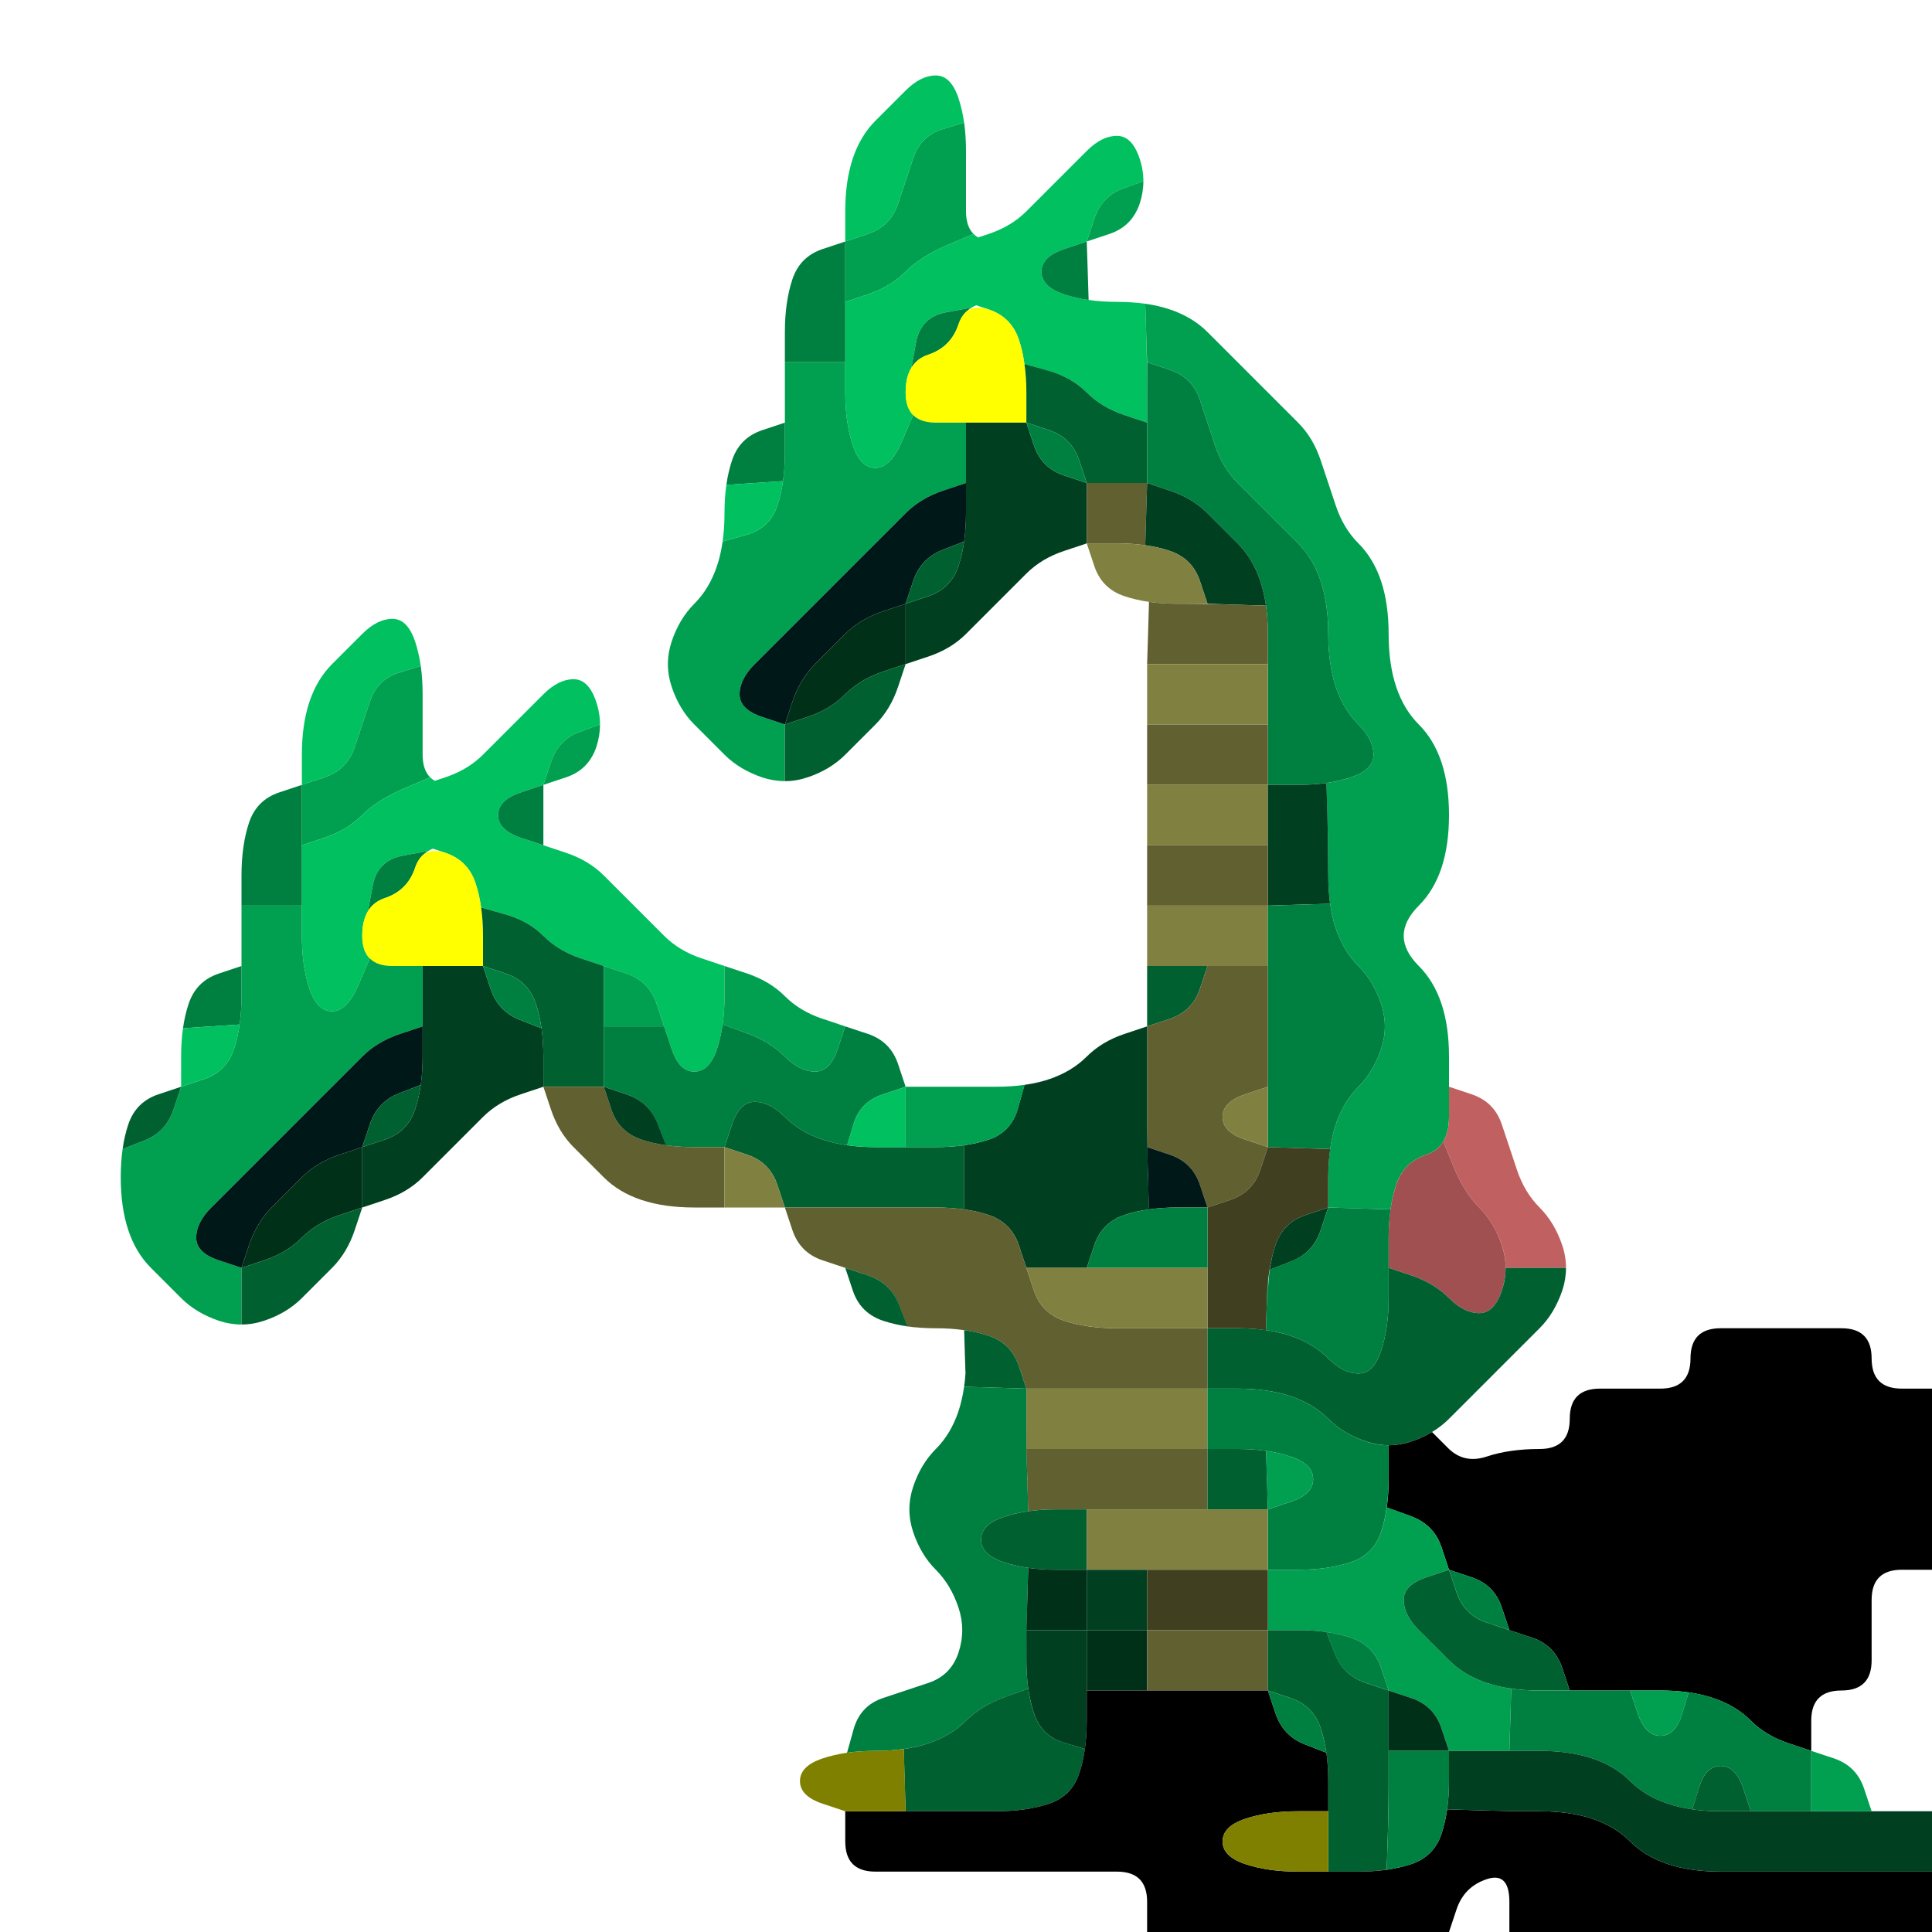 <?xml version="1.0" encoding="UTF-8" standalone="no"?>
<!-- Created with Inkscape (http://www.inkscape.org/) -->

<svg
   xmlns:dc="http://purl.org/dc/elements/1.1/"
   xmlns:cc="http://creativecommons.org/ns#"
   xmlns:rdf="http://www.w3.org/1999/02/22-rdf-syntax-ns#"
   xmlns:svg="http://www.w3.org/2000/svg"
   xmlns="http://www.w3.org/2000/svg"
   xmlns:sodipodi="http://sodipodi.sourceforge.net/DTD/sodipodi-0.dtd"
   xmlns:inkscape="http://www.inkscape.org/namespaces/inkscape"
   version="1.1"
   id="svg566"
   width="32"
   height="32"
   viewBox="0 0 32 32"
   sodipodi:docname="dagahra.svg"
   inkscape:version="0.92.5 (2060ec1f9f, 2020-04-08)">
  <defs
     id="defs570" />
  <sodipodi:namedview
     pagecolor="#ffffff"
     bordercolor="#666666"
     borderopacity="1"
     objecttolerance="10"
     gridtolerance="10"
     guidetolerance="10"
     inkscape:pageopacity="0"
     inkscape:pageshadow="2"
     inkscape:window-width="1920"
     inkscape:window-height="1118"
     id="namedview568"
     showgrid="false"
     inkscape:zoom="7.375"
     inkscape:cx="16"
     inkscape:cy="16"
     inkscape:window-x="0"
     inkscape:window-y="24"
     inkscape:window-maximized="1"
     inkscape:current-layer="svg566" />
  <g
     transform="translate(0 0)"
     id="g796">
    <path
       style="fill:#000000;fill-opacity:0"
       d="M 0,0.5 V 0 H 0.5 1 1.5 2 2.5 3 3.5 4 4.5 5 5.5 6 6.5 7 7.5 8 8.5 9 9.5 10 10.5 11 11.5 12 12.5 13 13.5 14 14.5 15 15.5 16 16.5 17 17.5 18 18.5 19 19.5 20 20.5 21 21.5 22 22.5 23 23.5 24 24.5 25 25.5 26 26.5 27 27.5 28 28.5 29 29.5 30 30.5 31 31.5 32 V 0.5 1 1.5 2 2.5 3 3.5 4 4.5 5 5.5 6 6.5 7 7.5 8 8.5 9 9.5 10 10.5 11 11.5 12 12.5 13 13.5 14 14.5 15 15.5 16 16.5 17 17.5 18 18.5 19 19.5 20 20.5 21 21.5 22 22.5 23 H 31.5 Q 31,23 31,22.5 31,22 30.5,22 30,22 29.5,22 29,22 28.5,22 28,22 28,22.5 28,23 27.5,23 27,23 26.5,23 26,23 26,23.5 26,24 25.5,24 25,24 24.625,24.125 24.25,24.25 23.984,23.984 l -0.266,-0.266 -0.078,0.047 -0.078,0.047 0.156,-0.094 Q 23.875,23.625 24,23.5 L 24.125,23.375 23.938,23.562 23.75,23.75 24,23.5 Q 24.25,23.25 24.5,23 24.75,22.75 25,22.5 25.25,22.25 25.5,22 25.75,21.75 25.875,21.375 26,21 25.875,20.625 25.75,20.25 25.5,20 25.25,19.75 25.125,19.375 25,19 24.875,18.625 24.75,18.25 24.375,18.125 L 24,18 V 17.5 Q 24,17 23.875,16.625 23.75,16.25 23.5,16 23.25,15.75 23.25,15.5 23.25,15.25 23.5,15 23.75,14.75 23.875,14.375 24,14 24,13.5 24,13 23.875,12.625 23.75,12.25 23.5,12 23.25,11.75 23.125,11.375 23,11 23,10.5 23,10 22.875,9.625 22.75,9.25 22.5,9 22.25,8.75 22.125,8.375 22,8 21.875,7.625 21.75,7.25 21.5,7 21.25,6.75 21,6.5 20.75,6.25 20.5,6 20.25,5.75 20,5.5 19.75,5.25 19.375,5.125 19,5 18.5,5 H 18 18.375 18.75 18.5 Q 18.25,5 18.031,4.969 L 17.812,4.938 17.922,4.953 18.031,4.969 18.016,4.484 18,4 18.375,3.875 Q 18.75,3.75 18.875,3.375 19,3 18.875,2.625 18.75,2.25 18.5,2.25 18.25,2.25 18,2.5 17.75,2.75 17.5,3 17.25,3.25 17,3.5 16.75,3.75 16.375,3.875 16,4 16,3.5 16,3 16,2.5 16,2 15.875,1.625 15.75,1.25 15.5,1.25 15.25,1.25 15,1.5 14.75,1.75 14.5,2 14.25,2.25 14.125,2.625 14,3 14,3.5 V 4 L 13.625,4.125 Q 13.25,4.25 13.125,4.625 13,5 13,5.5 13,6 13,6.5 V 7 L 12.625,7.125 Q 12.25,7.25 12.125,7.625 12,8 12,8.5 12,9 11.875,9.375 11.75,9.75 11.5,10 11.25,10.25 11.125,10.625 11,11 11.125,11.375 11.25,11.75 11.5,12 q 0.25,0.25 0.5,0.5 0.25,0.25 0.625,0.375 0.375,0.125 0.75,0 Q 13.75,12.75 14,12.5 14.25,12.25 14.5,12 14.75,11.75 14.875,11.375 L 15,11 15.375,10.875 Q 15.75,10.75 16,10.5 16.25,10.25 16.5,10 16.75,9.75 17,9.5 17.25,9.25 17.625,9.125 L 18,9 18.125,9.375 q 0.125,0.375 0.5,0.5 L 19,10 18.719,9.906 18.438,9.812 18.625,9.875 q 0.188,0.062 0.406,0.094 L 19.25,10 19.141,9.984 19.031,9.969 19.016,10.484 Q 19,11 19,11.5 q 0,0.5 0,1 0,0.5 0,1 0,0.5 0,1 0,0.5 0,1 0,0.5 0,1 V 17 l -0.375,0.125 Q 18.25,17.25 18,17.5 17.75,17.75 17.375,17.875 17,18 16.5,18 16,18 15.5,18 H 15 L 14.875,17.625 Q 14.75,17.25 14.375,17.125 14,17 13.625,16.875 13.25,16.75 13,16.5 12.75,16.25 12.375,16.125 12,16 11.625,15.875 11.25,15.75 11,15.5 10.75,15.25 10.5,15 10.25,14.75 10,14.5 9.75,14.25 9.375,14.125 L 9,14 V 13.5 13 L 9.375,12.875 Q 9.75,12.75 9.875,12.375 10,12 9.875,11.625 9.75,11.25 9.5,11.25 9.25,11.25 9,11.5 8.75,11.75 8.5,12 8.25,12.25 8,12.5 7.75,12.75 7.375,12.875 7,13 7,12.5 7,12 7,11.5 7,11 6.875,10.625 6.75,10.25 6.5,10.25 6.25,10.25 6,10.5 5.75,10.75 5.5,11 5.25,11.25 5.125,11.625 5,12 5,12.5 V 13 L 4.625,13.125 Q 4.25,13.25 4.125,13.625 4,14 4,14.5 4,15 4,15.5 V 16 L 3.625,16.125 Q 3.25,16.25 3.125,16.625 3,17 3,17.5 V 18 L 2.625,18.125 Q 2.25,18.25 2.125,18.625 2,19 2,19.5 2,20 2.125,20.375 2.25,20.75 2.5,21 2.75,21.25 3,21.5 3.25,21.75 3.625,21.875 4,22 4.375,21.875 4.75,21.75 5,21.5 5.25,21.25 5.5,21 5.75,20.75 5.875,20.375 L 6,20 6.375,19.875 Q 6.75,19.75 7,19.5 7.25,19.25 7.5,19 7.75,18.75 8,18.5 8.25,18.25 8.625,18.125 L 9,18 9.125,18.375 Q 9.25,18.75 9.5,19 q 0.25,0.25 0.5,0.5 0.25,0.25 0.625,0.375 Q 11,20 11.5,20 q 0.5,0 1,0 H 13 l 0.125,0.375 q 0.125,0.375 0.5,0.5 L 14,21 l 0.125,0.375 q 0.125,0.375 0.5,0.5 Q 15,22 15.5,22 H 16 15.625 15.25 15.5 q 0.25,0 0.469,0.031 l 0.219,0.031 -0.109,-0.016 -0.109,-0.016 0.016,0.484 Q 16,23 15.875,23.375 15.75,23.75 15.5,24 15.25,24.25 15.125,24.625 15,25 15.125,25.375 15.25,25.75 15.5,26 q 0.25,0.25 0.375,0.625 0.125,0.375 0,0.75 -0.125,0.375 -0.5,0.5 Q 15,28 14.625,28.125 14.25,28.25 14.141,28.641 L 14.031,29.031 14.141,29.016 14.25,29 14.031,29.031 Q 13.812,29.062 13.625,29.125 L 13.438,29.188 13.719,29.094 14,29 13.625,29.125 Q 13.25,29.25 13.25,29.5 q 0,0.25 0.375,0.375 L 14,30 v 0.5 q 0,0.5 0.5,0.5 0.5,0 1,0 0.5,0 1,0 0.5,0 1,0 0.5,0 1,0 0.5,0 0.5,0.5 V 32 H 18.5 18 17.5 17 16.5 16 15.5 15 14.5 14 13.5 13 12.5 12 11.5 11 10.5 10 9.5 9 8.5 8 7.5 7 6.5 6 5.5 5 4.5 4 3.5 3 2.5 2 1.5 1 0.5 0 V 31.5 31 30.5 30 29.5 29 28.5 28 27.5 27 26.5 26 25.5 25 24.5 24 23.5 23 22.5 22 21.5 21 20.5 20 19.5 19 18.5 18 17.5 17 16.5 16 15.5 15 14.5 14 13.5 13 12.5 12 11.5 11 10.5 10 9.5 9 8.5 8 7.5 7 6.5 6 5.5 5 4.5 4 3.5 3 2.5 2 1.5 1 0.5 M 14.094,21.031 14,21 13.719,20.906 13.438,20.812 13.625,20.875 Q 13.812,20.938 14,21 l 0.188,0.062 -0.094,-0.031 M 4,16.125 V 16 15.625 15.25 15.5 q 0,0.25 0,0.5 v 0.25 -0.125 M 8.906,13.969 9,14 9.281,14.094 9.562,14.188 9.375,14.125 Q 9.188,14.062 9,14 L 8.812,13.938 8.906,13.969 M 13,7.125 V 7 6.625 6.25 6.5 Q 13,6.75 13,7 V 7.25 7.125 m 11,10.5 V 18 18.125 18.25 18 q 0,-0.25 0,-0.5 v -0.25 0.375"
       id="path576" />
    <path
       style="fill:#00c060;fill-opacity:1"
       d="m 15,1.5 q 0.25,-0.25 0.5,-0.25 0.25,0 0.375,0.375 L 16,2 15.906,1.719 15.812,1.438 15.875,1.625 q 0.062,0.188 0.094,0.406 L 16,2.25 15.984,2.141 15.969,2.031 15.609,2.141 Q 15.25,2.25 15.125,2.625 15,3 14.875,3.375 14.75,3.75 14.375,3.875 L 14,4 V 3.5 Q 14,3 14.125,2.625 14.25,2.25 14.5,2 14.75,1.75 15,1.5"
       id="path578" />
    <path
       style="fill:#00a050;fill-opacity:1"
       d="M 15.125,2.625 Q 15.25,2.25 15.609,2.141 L 15.969,2.031 15.953,1.922 15.938,1.812 15.969,2.031 Q 16,2.25 16,2.5 V 2.75 2.375 2 2.5 q 0,0.5 0,1 V 4 3.625 3.25 3.5 q 0,0.25 0.125,0.375 L 16.25,4 16.188,3.938 16.125,3.875 15.688,4.062 Q 15.25,4.25 15,4.5 14.75,4.75 14.375,4.875 L 14,5 V 4.5 4 L 14.375,3.875 Q 14.75,3.75 14.875,3.375 15,3 15.125,2.625 M 14,4.625 V 5 5.125 5.25 5 Q 14,4.75 14,4.5 V 4.25 4.625"
       id="path580" />
    <path
       style="fill:#00c060;fill-opacity:1"
       d="m 18,2.5 q 0.25,-0.25 0.5,-0.25 0.25,0 0.375,0.375 L 19,3 18.906,2.719 18.812,2.438 18.875,2.625 Q 18.938,2.812 18.938,3 V 3.188 3.094 3 L 18.594,3.125 Q 18.25,3.25 18.125,3.625 L 18,4 17.625,4.125 Q 17.25,4.25 17.25,4.5 q 0,0.25 0.375,0.375 Q 18,5 18.5,5 H 19 18.625 18.25 18.5 q 0.25,0 0.469,0.031 L 19.188,5.062 19.078,5.047 18.969,5.031 18.984,5.516 Q 19,6 19,6.5 V 7 L 18.625,6.875 Q 18.25,6.75 18,6.5 17.75,6.25 17.359,6.141 L 16.969,6.031 16.984,6.141 17,6.25 16.969,6.031 Q 16.938,5.812 16.875,5.625 L 16.812,5.438 16.906,5.719 17,6 16.875,5.625 Q 16.75,5.25 16.375,5.125 L 16,5 H 16.375 16.75 16.5 Q 16.25,5 16.094,5.094 L 15.938,5.188 16.016,5.141 16.094,5.094 15.672,5.172 q -0.422,0.078 -0.5,0.5 L 15.094,6.094 15.141,6.016 15.188,5.938 15.094,6.094 Q 15,6.25 15,6.5 V 6.75 6.375 6 6.5 7 6.625 6.25 6.5 q 0,0.25 0.125,0.375 L 15.25,7 15.188,6.938 15.125,6.875 14.938,7.312 Q 14.75,7.75 14.5,7.75 14.25,7.75 14.125,7.375 14,7 14,6.5 14,6 14,5.5 V 5 L 14.375,4.875 Q 14.75,4.75 15,4.5 15.25,4.25 15.688,4.062 L 16.125,3.875 16.062,3.812 16,3.75 16.125,3.875 Q 16.25,4 16.5,4 H 16.75 16.375 16 L 16.375,3.875 Q 16.75,3.75 17,3.5 17.25,3.25 17.5,3 17.75,2.75 18,2.5 M 14,4.875 V 5 5.375 5.75 5.5 Q 14,5.25 14,5 V 4.75 4.875 m 5,2.25 V 7 6.625 6.25 6.5 Q 19,6.75 19,7 V 7.25 7.125"
       id="path582" />
    <path
       style="fill:#00a050;fill-opacity:1"
       d="M 18.125,3.625 Q 18.25,3.25 18.594,3.125 L 18.938,3 V 2.906 2.812 3 q 0,0.188 -0.062,0.375 L 18.812,3.562 18.906,3.281 19,3 18.875,3.375 q -0.125,0.375 -0.5,0.5 L 18,4 18.125,3.625"
       id="path584" />
    <path
       style="fill:#008040;fill-opacity:1"
       d="m 13.125,4.625 q 0.125,-0.375 0.5,-0.5 L 14,4 v 0.5 q 0,0.5 0,1 V 6 H 13.5 13 V 5.5 Q 13,5 13.125,4.625 M 13,5.625 V 6 6.125 6.25 6 Q 13,5.75 13,5.5 V 5.25 5.625 m 1,0.5 V 6 5.625 5.25 5.5 Q 14,5.75 14,6 V 6.25 6.125"
       id="path586" />
    <path
       style="fill:#008040;fill-opacity:1"
       d="m 17.25,4.5 q 0,-0.25 0.375,-0.375 L 18,4 18.016,4.484 18.031,4.969 18.141,4.984 18.25,5 18.031,4.969 Q 17.812,4.938 17.625,4.875 L 17.438,4.812 17.719,4.906 18,5 17.625,4.875 Q 17.25,4.75 17.25,4.5"
       id="path588" />
    <path
       style="fill:#008040;fill-opacity:1"
       d="m 15.172,5.672 q 0.078,-0.422 0.5,-0.5 L 16.094,5.094 16.172,5.047 16.25,5 16.094,5.094 Q 15.938,5.188 15.875,5.375 L 15.812,5.562 15.906,5.281 16,5 15.875,5.375 q -0.125,0.375 -0.5,0.5 L 15,6 15.281,5.906 15.562,5.812 15.375,5.875 Q 15.188,5.938 15.094,6.094 L 15,6.25 15.047,6.172 15.094,6.094 15.172,5.672"
       id="path590" />
    <path
       style="fill:#ffff00;fill-opacity:1"
       d="M 15.875,5.375 Q 16,5 16.375,5.125 16.75,5.25 16.875,5.625 17,6 17,6.5 V 7 H 16.5 Q 16,7 15.5,7 15,7 15,6.5 15,6 15.375,5.875 q 0.375,-0.125 0.5,-0.5"
       id="path592" />
    <path
       style="fill:#00a050;fill-opacity:1"
       d="M 18.984,5.516 18.969,5.031 18.859,5.016 18.75,5 18.969,5.031 Q 19.188,5.062 19.375,5.125 L 19.562,5.188 19.281,5.094 19,5 19.375,5.125 Q 19.75,5.25 20,5.5 20.25,5.75 20.5,6 20.75,6.25 21,6.5 21.25,6.75 21.5,7 21.75,7.25 21.875,7.625 22,8 22.125,8.375 22.25,8.75 22.5,9 22.75,9.25 22.875,9.625 23,10 23,10.5 23,11 23.125,11.375 23.25,11.75 23.5,12 23.75,12.25 23.875,12.625 24,13 24,13.5 24,14 23.875,14.375 23.75,14.75 23.5,15 q -0.25,0.25 -0.25,0.5 0,0.25 0.25,0.5 0.25,0.25 0.375,0.625 Q 24,17 24,17.5 q 0,0.5 0,1 0,0.5 -0.375,0.625 -0.375,0.125 -0.5,0.5 L 23,20 23.094,19.719 23.188,19.438 23.125,19.625 q -0.062,0.188 -0.094,0.406 L 23,20.25 23.016,20.141 23.031,20.031 22.516,20.016 22,20 V 19.5 Q 22,19 22.125,18.625 22.25,18.25 22.5,18 22.75,17.75 22.875,17.375 23,17 22.875,16.625 22.75,16.25 22.5,16 22.25,15.75 22.125,15.375 22,15 22,14.5 22,14 21.984,13.484 L 21.969,12.969 21.859,12.984 21.75,13 21.969,12.969 Q 22.188,12.938 22.375,12.875 L 22.562,12.812 22.281,12.906 22,13 22.375,12.875 Q 22.75,12.75 22.75,12.5 22.75,12.25 22.5,12 22.25,11.75 22.125,11.375 22,11 22,10.5 22,10 21.875,9.625 21.75,9.25 21.5,9 21.25,8.75 21,8.5 20.75,8.25 20.5,8 20.25,7.75 20.125,7.375 20,7 19.875,6.625 19.75,6.25 19.375,6.125 L 19,6 18.984,5.516 M 19,5.625 V 6 6.125 6.25 6 Q 19,5.75 19,5.5 V 5.25 5.625"
       id="path594" />
    <path
       style="fill:#00a050;fill-opacity:1"
       d="M 13,6.5 V 6 H 13.5 14 V 6.5 Q 14,7 14.125,7.375 14.25,7.75 14.5,7.75 q 0.25,0 0.438,-0.438 L 15.125,6.875 15.062,6.812 15,6.75 15.125,6.875 Q 15.25,7 15.5,7 H 15.75 15.375 15 15.5 16 V 7.5 8 L 15.625,8.125 Q 15.25,8.25 15,8.5 14.75,8.75 14.5,9 14.25,9.25 14,9.5 13.75,9.75 13.5,10 q -0.25,0.25 -0.5,0.5 -0.25,0.25 -0.5,0.5 -0.25,0.25 -0.25,0.5 0,0.25 0.375,0.375 L 13,12 v 0.469 0.469 H 13.094 13.188 13 q -0.188,0 -0.375,-0.062 L 12.438,12.812 12.719,12.906 13,13 12.625,12.875 Q 12.25,12.75 12,12.5 11.75,12.25 11.5,12 11.25,11.75 11.125,11.375 11,11 11.125,10.625 11.25,10.25 11.5,10 11.75,9.75 11.875,9.375 L 12,9 11.906,9.281 11.812,9.562 11.875,9.375 Q 11.938,9.188 11.969,8.969 L 12,8.75 11.984,8.859 11.969,8.969 12.359,8.859 Q 12.75,8.75 12.875,8.375 13,8 13,7.5 13,7 13,6.5 m 3,1.625 V 8 7.625 7.25 7.5 Q 16,7.75 16,8 V 8.25 8.125 M 16.125,7 H 16 15.625 15.25 15.5 q 0.25,0 0.5,0 h 0.25 -0.125 M 14,6.375 V 6 5.875 5.75 6 q 0,0.25 0,0.5 V 6.75 6.375 m -1,-0.5 V 6 6.375 6.75 6.5 Q 13,6.25 13,6 V 5.75 5.875"
       id="path596" />
    <path
       style="fill:#006030;fill-opacity:1"
       d="M 17,6.5 V 6 6.375 6.75 6.5 Q 17,6.25 16.969,6.031 L 16.938,5.812 l 0.016,0.109 0.016,0.109 0.391,0.109 Q 17.75,6.25 18,6.5 18.25,6.75 18.625,6.875 L 19,7 V 7.5 8 H 18.5 18 L 17.875,7.625 Q 17.75,7.25 17.375,7.125 L 17,7 V 6.5 m 2,0.875 V 7 6.875 6.75 7 q 0,0.25 0,0.5 V 7.75 7.375"
       id="path598" />
    <path
       style="fill:#008040;fill-opacity:1"
       d="M 19,6.5 V 6 l 0.375,0.125 q 0.375,0.125 0.5,0.5 Q 20,7 20.125,7.375 20.25,7.75 20.5,8 20.75,8.25 21,8.5 21.25,8.75 21.5,9 21.75,9.25 21.875,9.625 22,10 22,10.5 22,11 22.125,11.375 22.25,11.75 22.5,12 q 0.25,0.25 0.25,0.5 0,0.25 -0.375,0.375 Q 22,13 21.5,13 H 21 v -0.5 q 0,-0.5 0,-1 0,-0.5 0,-1 Q 21,10 20.875,9.625 20.75,9.25 20.5,9 20.25,8.75 20,8.5 19.75,8.25 19.375,8.125 L 19,8 V 7.5 Q 19,7 19,6.5 M 19,5.875 V 6 6.375 6.75 6.5 Q 19,6.25 19,6 V 5.75 5.875"
       id="path600" />
    <path
       style="fill:#008040;fill-opacity:1"
       d="m 12.125,7.625 q 0.125,-0.375 0.5,-0.5 L 13,7 V 7.5 8 7.625 7.25 7.5 q 0,0.25 -0.031,0.469 L 12.938,8.188 12.953,8.078 12.969,7.969 12.5,8 12.031,8.031 12.016,8.141 12,8.25 12.031,8.031 Q 12.062,7.812 12.125,7.625 L 12.188,7.438 12.094,7.719 12,8 12.125,7.625 M 13,7.375 V 7 6.875 6.75 7 q 0,0.25 0,0.5 V 7.75 7.375"
       id="path602" />
    <path
       style="fill:#004020;fill-opacity:1"
       d="M 16,7.5 V 7 h 0.5 0.5 l 0.125,0.375 q 0.125,0.375 0.5,0.5 L 18,8 V 8.5 9 L 17.625,9.125 Q 17.25,9.25 17,9.5 16.75,9.75 16.5,10 16.25,10.25 16,10.5 15.75,10.75 15.375,10.875 L 15,11 V 10.5 10 L 15.375,9.875 Q 15.75,9.75 15.875,9.375 16,9 16,8.5 16,8 16,7.5 M 16.375,7 H 16 15.875 15.75 16 q 0.25,0 0.5,0 h 0.25 -0.375"
       id="path604" />
    <path
       style="fill:#008040;fill-opacity:1"
       d="M 17.125,7.375 17,7 17.375,7.125 q 0.375,0.125 0.5,0.5 L 18,8 17.625,7.875 q -0.375,-0.125 -0.5,-0.5"
       id="path606" />
    <path
       style="fill:#00c060;fill-opacity:1"
       d="M 12,8.5 V 8 8.375 8.75 8.5 Q 12,8.25 12.031,8.031 L 12.062,7.812 12.047,7.922 12.031,8.031 12.5,8 12.969,7.969 12.984,7.859 13,7.75 12.969,7.969 Q 12.938,8.188 12.875,8.375 L 12.812,8.562 12.906,8.281 13,8 12.875,8.375 Q 12.75,8.75 12.359,8.859 L 11.969,8.969 11.953,9.078 11.938,9.188 11.969,8.969 Q 12,8.75 12,8.5 V 8.25 8.625 9 8.5"
       id="path608" />
    <path
       style="fill:#001818;fill-opacity:1"
       d="M 15,8.5 Q 15.25,8.25 15.625,8.125 L 16,8 V 8.5 9 8.625 8.25 8.5 q 0,0.25 -0.031,0.469 L 15.938,9.188 15.953,9.078 15.969,8.969 15.609,9.109 Q 15.25,9.25 15.125,9.625 L 15,10 14.625,10.125 Q 14.25,10.25 14,10.5 13.75,10.75 13.5,11 13.25,11.25 13.125,11.625 L 13,12 12.625,11.875 Q 12.25,11.75 12.25,11.5 12.25,11.25 12.5,11 12.75,10.75 13,10.5 13.25,10.25 13.5,10 13.75,9.75 14,9.5 14.25,9.25 14.5,9 14.75,8.75 15,8.5 M 16,8.375 V 8 7.875 7.75 8 q 0,0.25 0,0.5 V 8.75 8.375"
       id="path610" />
    <path
       style="fill:#606030;fill-opacity:1"
       d="M 18,8.5 V 8 H 18.5 19 L 18.984,8.516 18.969,9.031 19.078,9.047 19.188,9.062 18.969,9.031 Q 18.75,9 18.5,9 H 18.25 18.625 19 18.5 18 V 8.5"
       id="path612" />
    <path
       style="fill:#004020;fill-opacity:1"
       d="M 18.984,8.516 19,8 19.375,8.125 Q 19.75,8.25 20,8.5 20.25,8.75 20.5,9 20.75,9.25 20.875,9.625 L 21,10 20.906,9.719 20.812,9.438 20.875,9.625 q 0.062,0.188 0.094,0.406 L 21,10.25 20.984,10.141 20.969,10.031 20.484,10.016 20,10 19.875,9.625 Q 19.75,9.25 19.375,9.125 L 19,9 19.281,9.094 19.562,9.188 19.375,9.125 Q 19.188,9.062 18.969,9.031 L 18.75,9 18.859,9.016 18.969,9.031 18.984,8.516 M 19.875,10 H 20 20.375 20.75 20.5 q -0.25,0 -0.5,0 h -0.25 0.125"
       id="path614" />
    <path
       style="fill:#006030;fill-opacity:1"
       d="M 15.125,9.625 Q 15.25,9.25 15.609,9.109 L 15.969,8.969 15.984,8.859 16,8.75 15.969,8.969 Q 15.938,9.188 15.875,9.375 L 15.812,9.562 15.906,9.281 16,9 15.875,9.375 q -0.125,0.375 -0.5,0.5 L 15,10 15.125,9.625"
       id="path616" />
    <path
       style="fill:#808040;fill-opacity:1"
       d="M 18.125,9.375 18,9 h 0.5 q 0.5,0 0.875,0.125 0.375,0.125 0.5,0.5 L 20,10 H 19.5 Q 19,10 18.625,9.875 18.25,9.75 18.125,9.375 M 19.625,10 H 20 20.125 20.25 20 q -0.25,0 -0.5,0 h -0.25 0.375"
       id="path618" />
    <path
       style="fill:#00c060;fill-opacity:1"
       d="m 6,10.5 q 0.25,-0.25 0.5,-0.25 0.25,0 0.375,0.375 L 7,11 6.906,10.719 6.812,10.438 6.875,10.625 q 0.062,0.188 0.094,0.406 L 7,11.25 6.984,11.141 6.969,11.031 6.609,11.141 Q 6.25,11.25 6.125,11.625 6,12 5.875,12.375 5.75,12.75 5.375,12.875 L 5,13 V 12.5 Q 5,12 5.125,11.625 5.25,11.25 5.5,11 5.75,10.75 6,10.5"
       id="path620" />
    <path
       style="fill:#003018;fill-opacity:1"
       d="m 14,10.5 q 0.25,-0.25 0.625,-0.375 L 15,10 v 0.5 0.5 l -0.375,0.125 Q 14.25,11.25 14,11.5 13.75,11.75 13.375,11.875 L 13,12 13.125,11.625 Q 13.25,11.25 13.5,11 13.75,10.75 14,10.5"
       id="path622" />
    <path
       style="fill:#606030;fill-opacity:1"
       d="M 19.016,10.484 19.031,9.969 18.922,9.953 18.812,9.938 19.031,9.969 Q 19.25,10 19.5,10 H 19.75 19.375 19 19.5 q 0.5,0 0.984,0.016 L 20.969,10.031 20.953,9.922 20.938,9.812 20.969,10.031 Q 21,10.25 21,10.5 V 10.75 10.375 10 10.5 11 h -0.5 q -0.5,0 -1,0 H 19 l 0.016,-0.516 M 19,10.625 V 11 11.125 11.25 11 q 0,-0.25 0,-0.5 v -0.25 0.375 m 2,0.5 V 11 10.625 10.25 10.5 q 0,0.25 0,0.5 v 0.25 -0.125"
       id="path624" />
    <path
       style="fill:#00a050;fill-opacity:1"
       d="M 6.125,11.625 Q 6.25,11.25 6.609,11.141 L 6.969,11.031 6.953,10.922 6.938,10.812 6.969,11.031 Q 7,11.25 7,11.5 V 11.75 11.375 11 11.5 q 0,0.5 0,1 V 13 12.625 12.25 12.5 q 0,0.25 0.125,0.375 L 7.25,13 7.188,12.938 7.125,12.875 6.688,13.062 Q 6.25,13.25 6,13.5 5.75,13.75 5.375,13.875 L 5,14 V 13.5 13 L 5.375,12.875 Q 5.75,12.75 5.875,12.375 6,12 6.125,11.625 M 5,13.625 V 14 14.125 14.25 14 q 0,-0.25 0,-0.5 v -0.25 0.375"
       id="path626" />
    <path
       style="fill:#00c060;fill-opacity:1"
       d="m 9,11.5 q 0.25,-0.25 0.5,-0.25 0.25,0 0.375,0.375 L 10,12 9.906,11.719 9.812,11.438 9.875,11.625 Q 9.938,11.812 9.938,12 V 12.188 12.094 12 L 9.594,12.125 Q 9.25,12.25 9.125,12.625 L 9,13 8.625,13.125 Q 8.25,13.25 8.25,13.5 q 0,0.25 0.375,0.375 Q 9,14 9.375,14.125 9.75,14.25 10,14.5 q 0.25,0.25 0.5,0.5 0.25,0.25 0.5,0.5 0.25,0.25 0.625,0.375 L 12,16 v 0.5 Q 12,17 11.875,17.375 11.75,17.75 11.5,17.75 11.25,17.75 11.125,17.375 11,17 10.875,16.625 10.75,16.25 10.375,16.125 10,16 9.625,15.875 9.25,15.75 9,15.5 8.75,15.25 8.359,15.141 L 7.969,15.031 7.984,15.141 8,15.25 7.969,15.031 Q 7.938,14.812 7.875,14.625 L 7.812,14.438 7.906,14.719 8,15 7.875,14.625 Q 7.75,14.25 7.375,14.125 L 7,14 H 7.375 7.75 7.5 Q 7.25,14 7.094,14.094 L 6.938,14.188 7.016,14.141 7.094,14.094 6.672,14.172 q -0.422,0.078 -0.5,0.5 L 6.094,15.094 6.141,15.016 6.188,14.938 6.094,15.094 Q 6,15.25 6,15.5 V 15.75 15.375 15 15.5 16 15.625 15.25 15.5 q 0,0.25 0.125,0.375 L 6.25,16 6.188,15.938 6.125,15.875 5.938,16.312 Q 5.75,16.75 5.5,16.75 5.25,16.75 5.125,16.375 5,16 5,15.5 5,15 5,14.5 V 14 L 5.375,13.875 Q 5.75,13.75 6,13.5 6.25,13.25 6.688,13.062 L 7.125,12.875 7.062,12.812 7,12.75 7.125,12.875 Q 7.25,13 7.5,13 H 7.75 7.375 7 L 7.375,12.875 Q 7.75,12.75 8,12.5 8.25,12.25 8.5,12 8.75,11.75 9,11.5 M 5,13.875 V 14 14.375 14.75 14.5 Q 5,14.25 5,14 v -0.25 0.125 M 12.094,16.031 12,16 11.719,15.906 11.438,15.812 11.625,15.875 Q 11.812,15.938 12,16 l 0.188,0.062 -0.094,-0.031"
       id="path628" />
    <path
       style="fill:#006030;fill-opacity:1"
       d="m 14,11.5 q 0.25,-0.25 0.625,-0.375 L 15,11 14.875,11.375 Q 14.75,11.75 14.5,12 14.25,12.25 14,12.5 13.75,12.75 13.375,12.875 L 13,13 13.281,12.906 13.562,12.812 13.375,12.875 Q 13.188,12.938 13,12.938 H 12.812 12.906 13 V 12.469 12 l 0.375,-0.125 Q 13.75,11.75 14,11.5"
       id="path630" />
    <path
       style="fill:#808040;fill-opacity:1"
       d="M 19,11.5 V 11 h 0.5 q 0.5,0 1,0 H 21 v 0.5 0.5 h -0.5 q -0.5,0 -1,0 H 19 v -0.5 m 0,0.125 V 12 12.125 12.25 12 q 0,-0.25 0,-0.5 v -0.25 0.375 m 2,0.5 V 12 11.625 11.25 11.5 q 0,0.25 0,0.5 v 0.25 -0.125 m 0,-0.75 V 11 10.875 10.75 11 q 0,0.25 0,0.5 v 0.25 -0.375 m -2,-0.5 V 11 11.375 11.75 11.5 q 0,-0.25 0,-0.5 v -0.25 0.125"
       id="path632" />
    <path
       style="fill:#00a050;fill-opacity:1"
       d="M 9.125,12.625 Q 9.25,12.25 9.594,12.125 L 9.938,12 V 11.906 11.812 12 q 0,0.188 -0.062,0.375 L 9.812,12.562 9.906,12.281 10,12 9.875,12.375 q -0.125,0.375 -0.5,0.5 L 9,13 9.125,12.625"
       id="path634" />
    <path
       style="fill:#606030;fill-opacity:1"
       d="M 19,12.5 V 12 h 0.5 q 0.5,0 1,0 H 21 v 0.5 0.5 h -0.5 q -0.5,0 -1,0 H 19 v -0.5 m 0,0.125 V 13 13.125 13.25 13 q 0,-0.25 0,-0.5 v -0.25 0.375 m 2,-0.25 V 12 11.875 11.75 12 q 0,0.25 0,0.5 v 0.25 -0.375 m -2,-0.5 V 12 12.375 12.75 12.5 q 0,-0.25 0,-0.5 v -0.25 0.125"
       id="path636" />
    <path
       style="fill:#008040;fill-opacity:1"
       d="m 4.125,13.625 q 0.125,-0.375 0.5,-0.5 L 5,13 v 0.5 q 0,0.5 0,1 V 15 H 4.5 4 V 14.5 Q 4,14 4.125,13.625 M 4,14.625 V 15 15.125 15.25 15 q 0,-0.25 0,-0.5 v -0.25 0.375 m 1,0.5 V 15 14.625 14.25 14.5 q 0,0.25 0,0.5 v 0.25 -0.125"
       id="path638" />
    <path
       style="fill:#008040;fill-opacity:1"
       d="m 8.25,13.5 q 0,-0.25 0.375,-0.375 L 9,13 V 13.5 14 L 8.625,13.875 Q 8.25,13.75 8.25,13.5 M 8.719,13.906 9,14 9.094,14.031 9.188,14.062 9,14 Q 8.812,13.938 8.625,13.875 l -0.188,-0.062 0.281,0.094"
       id="path640" />
    <path
       style="fill:#808040;fill-opacity:1"
       d="M 19,13.5 V 13 h 0.5 q 0.5,0 1,0 H 21 v 0.5 0.5 h -0.5 q -0.5,0 -1,0 H 19 v -0.5 m 0,0.125 V 14 14.125 14.25 14 q 0,-0.25 0,-0.5 v -0.25 0.375 m 2,0.5 V 14 13.625 13.25 13.5 q 0,0.25 0,0.5 v 0.25 -0.125 m -2,-1.25 V 13 13.375 13.75 13.5 q 0,-0.25 0,-0.5 v -0.25 0.125"
       id="path642" />
    <path
       style="fill:#004020;fill-opacity:1"
       d="M 21,13.5 V 13 H 21.5 22 21.625 21.25 21.5 q 0.25,0 0.469,-0.031 l 0.219,-0.031 -0.109,0.016 -0.109,0.016 0.016,0.516 Q 22,14 22,14.5 V 15 14.625 14.25 14.5 q 0,0.25 0.031,0.469 L 22.062,15.188 22.047,15.078 22.031,14.969 21.516,14.984 21,15 v -0.5 q 0,-0.5 0,-1"
       id="path644" />
    <path
       style="fill:#008040;fill-opacity:1"
       d="m 6.172,14.672 q 0.078,-0.422 0.5,-0.5 L 7.094,14.094 7.172,14.047 7.25,14 7.094,14.094 Q 6.938,14.188 6.875,14.375 L 6.812,14.562 6.906,14.281 7,14 6.875,14.375 q -0.125,0.375 -0.5,0.5 L 6,15 6.281,14.906 6.562,14.812 6.375,14.875 Q 6.188,14.938 6.094,15.094 L 6,15.25 6.047,15.172 6.094,15.094 6.172,14.672"
       id="path646" />
    <path
       style="fill:#ffff00;fill-opacity:1"
       d="M 6.875,14.375 Q 7,14 7.375,14.125 7.75,14.25 7.875,14.625 8,15 8,15.5 V 16 H 7.5 Q 7,16 6.5,16 6,16 6,15.5 6,15 6.375,14.875 q 0.375,-0.125 0.5,-0.5"
       id="path648" />
    <path
       style="fill:#606030;fill-opacity:1"
       d="M 19,14.5 V 14 h 0.5 q 0.5,0 1,0 H 21 v 0.5 0.5 h -0.5 q -0.5,0 -1,0 H 19 v -0.5 m 0,0.125 V 15 15.125 15.25 15 q 0,-0.25 0,-0.5 v -0.25 0.375 m 2,-0.25 V 14 13.875 13.75 14 q 0,0.25 0,0.5 v 0.25 -0.375 m -2,-0.5 V 14 14.375 14.75 14.5 q 0,-0.25 0,-0.5 v -0.25 0.125"
       id="path650" />
    <path
       style="fill:#00a050;fill-opacity:1"
       d="M 4,15.5 V 15 H 4.5 5 v 0.5 Q 5,16 5.125,16.375 5.25,16.75 5.5,16.75 q 0.25,0 0.438,-0.438 L 6.125,15.875 6.062,15.812 6,15.75 6.125,15.875 Q 6.25,16 6.5,16 H 6.75 6.375 6 6.5 7 V 16.5 17 L 6.625,17.125 Q 6.25,17.25 6,17.5 5.75,17.75 5.5,18 5.25,18.25 5,18.5 4.75,18.75 4.5,19 4.25,19.25 4,19.5 3.75,19.75 3.5,20 q -0.25,0.25 -0.25,0.5 0,0.25 0.375,0.375 L 4,21 v 0.469 0.469 H 4.094 4.188 4 q -0.188,0 -0.375,-0.062 L 3.438,21.812 3.719,21.906 4,22 3.625,21.875 Q 3.25,21.75 3,21.5 2.75,21.25 2.5,21 2.25,20.75 2.125,20.375 2,20 2,19.5 V 19 19.375 19.75 19.5 Q 2,19.25 2.031,19.031 L 2.062,18.812 2.047,18.922 2.031,19.031 2.391,18.891 Q 2.75,18.75 2.875,18.375 L 3,18 3.375,17.875 Q 3.75,17.75 3.875,17.375 4,17 4,16.5 4,16 4,15.5 m 3,1.625 V 17 16.625 16.25 16.5 q 0,0.25 0,0.5 v 0.25 -0.125 M 7.125,16 H 7 6.625 6.25 6.5 Q 6.75,16 7,16 H 7.25 7.125 M 5,15.375 V 15 14.875 14.75 15 q 0,0.25 0,0.5 v 0.25 -0.375 m -1,-0.5 V 15 15.375 15.75 15.5 Q 4,15.25 4,15 v -0.25 0.125"
       id="path652" />
    <path
       style="fill:#006030;fill-opacity:1"
       d="M 8,15.5 V 15 15.375 15.75 15.5 Q 8,15.25 7.969,15.031 L 7.938,14.812 7.953,14.922 7.969,15.031 8.359,15.141 Q 8.75,15.25 9,15.5 9.25,15.75 9.625,15.875 L 10,16 v 0.5 q 0,0.5 0,1 V 18 H 9.5 9 V 17.5 Q 9,17 8.875,16.625 8.75,16.25 8.375,16.125 L 8,16 V 15.5 M 10.094,16.031 10,16 9.719,15.906 9.438,15.812 9.625,15.875 Q 9.812,15.938 10,16 l 0.188,0.062 -0.094,-0.031"
       id="path654" />
    <path
       style="fill:#808040;fill-opacity:1"
       d="M 19,15.5 V 15 h 0.5 q 0.5,0 1,0 H 21 v 0.5 0.5 h -0.5 q -0.5,0 -1,0 H 19 v -0.5 m 0,0.125 V 16 16.125 16.25 16 q 0,-0.25 0,-0.5 v -0.25 0.375 m 2,0.5 V 16 15.625 15.25 15.5 q 0,0.25 0,0.5 v 0.25 -0.125 m -2,-1.25 V 15 15.375 15.75 15.5 q 0,-0.25 0,-0.5 v -0.25 0.125"
       id="path656" />
    <path
       style="fill:#008040;fill-opacity:1"
       d="M 21,15.5 V 15 l 0.516,-0.016 0.516,-0.016 -0.016,-0.109 L 22,14.75 22.031,14.969 Q 22.062,15.188 22.125,15.375 L 22.188,15.562 22.094,15.281 22,15 22.125,15.375 Q 22.25,15.75 22.5,16 q 0.25,0.25 0.375,0.625 0.125,0.375 0,0.75 Q 22.75,17.75 22.5,18 22.25,18.25 22.125,18.625 L 22,19 22.094,18.719 22.188,18.438 22.125,18.625 q -0.062,0.188 -0.094,0.406 L 22,19.25 22.016,19.141 22.031,19.031 21.516,19.016 21,19 v -0.5 q 0,-0.5 0,-1 0,-0.5 0,-1 0,-0.5 0,-1"
       id="path658" />
    <path
       style="fill:#008040;fill-opacity:1"
       d="m 3.125,16.625 q 0.125,-0.375 0.5,-0.5 L 4,16 V 16.5 17 16.625 16.25 16.5 q 0,0.25 -0.031,0.469 L 3.938,17.188 3.953,17.078 3.969,16.969 3.5,17 3.031,17.031 3.016,17.141 3,17.25 3.031,17.031 Q 3.062,16.812 3.125,16.625 L 3.188,16.438 3.094,16.719 3,17 3.125,16.625 M 4,16.375 V 16 15.875 15.75 16 q 0,0.25 0,0.5 v 0.25 -0.375"
       id="path660" />
    <path
       style="fill:#004020;fill-opacity:1"
       d="M 7,16.5 V 16 H 7.5 8 l 0.125,0.375 Q 8.25,16.75 8.609,16.891 L 8.969,17.031 8.953,16.922 8.938,16.812 8.969,17.031 Q 9,17.25 9,17.5 V 17.75 17.375 17 17.5 18 L 8.625,18.125 Q 8.25,18.25 8,18.5 7.75,18.75 7.5,19 7.25,19.25 7,19.5 6.75,19.75 6.375,19.875 L 6,20 V 19.5 19 L 6.375,18.875 Q 6.75,18.75 6.875,18.375 7,18 7,17.5 7,17 7,16.5 M 7.375,16 H 7 6.875 6.75 7 q 0.25,0 0.5,0 H 7.75 7.375"
       id="path662" />
    <path
       style="fill:#008040;fill-opacity:1"
       d="M 8.125,16.375 8,16 8.375,16.125 q 0.375,0.125 0.5,0.5 L 9,17 8.906,16.719 8.812,16.438 8.875,16.625 q 0.062,0.188 0.094,0.406 L 9,17.25 8.984,17.141 8.969,17.031 8.609,16.891 Q 8.25,16.75 8.125,16.375"
       id="path664" />
    <path
       style="fill:#00a050;fill-opacity:1"
       d="M 10,16.5 V 16 l 0.375,0.125 q 0.375,0.125 0.5,0.5 L 11,17 H 10.5 10 v -0.5 m 0,0.125 V 17 17.125 17.25 17 q 0,-0.25 0,-0.5 v -0.25 0.375 M 11.031,17.094 11,17 10.906,16.719 10.812,16.438 10.875,16.625 Q 10.938,16.812 11,17 l 0.062,0.188 -0.031,-0.094 m -0.75,-1 L 10,16 9.906,15.969 9.812,15.938 10,16 q 0.188,0.062 0.375,0.125 l 0.188,0.062 -0.281,-0.094"
       id="path666" />
    <path
       style="fill:#00a050;fill-opacity:1"
       d="M 12,16.5 V 16 l 0.375,0.125 Q 12.75,16.25 13,16.5 q 0.25,0.25 0.625,0.375 L 14,17 13.875,17.375 Q 13.75,17.75 13.5,17.75 13.25,17.75 13,17.5 12.75,17.25 12.359,17.109 L 11.969,16.969 11.953,17.078 11.938,17.188 11.969,16.969 Q 12,16.75 12,16.5 V 16.25 16.625 17 16.5 M 14.094,17.031 14,17 13.719,16.906 13.438,16.812 13.625,16.875 Q 13.812,16.938 14,17 l 0.188,0.062 -0.094,-0.031 M 12.281,16.094 12,16 11.906,15.969 11.812,15.938 12,16 q 0.188,0.062 0.375,0.125 l 0.188,0.062 -0.281,-0.094"
       id="path668" />
    <path
       style="fill:#006030;fill-opacity:1"
       d="M 19,16.5 V 16 h 0.5 0.5 l -0.125,0.375 q -0.125,0.375 -0.5,0.5 L 19,17 V 16.5 M 20.125,16 H 20 19.625 19.25 19.5 q 0.25,0 0.5,0 h 0.25 -0.125 M 19,15.875 V 16 16.375 16.75 16.5 q 0,-0.25 0,-0.5 v -0.25 0.125"
       id="path670" />
    <path
       style="fill:#606030;fill-opacity:1"
       d="M 19.875,16.375 20,16 h 0.5 0.5 v 0.5 q 0,0.5 0,1 V 18 l -0.375,0.125 Q 20.25,18.25 20.25,18.5 q 0,0.25 0.375,0.375 L 21,19 20.875,19.375 q -0.125,0.375 -0.5,0.5 L 20,20 19.875,19.625 q -0.125,-0.375 -0.5,-0.5 L 19,19 v -0.5 q 0,-0.5 0,-1 V 17 l 0.375,-0.125 q 0.375,-0.125 0.5,-0.5 M 19,18.625 V 19 19.125 19.25 19 q 0,-0.25 0,-0.5 v -0.25 0.375 m 2,-0.5 V 18 17.625 17.25 17.5 q 0,0.25 0,0.5 v 0.25 -0.125 m 0,-1.75 V 16 15.875 15.75 16 q 0,0.25 0,0.5 v 0.25 -0.375 M 20.375,16 H 20 19.875 19.75 20 q 0.25,0 0.5,0 h 0.25 -0.375"
       id="path672" />
    <path
       style="fill:#00c060;fill-opacity:1"
       d="M 3,17.5 V 17 17.375 17.75 17.5 Q 3,17.25 3.031,17.031 L 3.062,16.812 3.047,16.922 3.031,17.031 3.5,17 3.969,16.969 3.984,16.859 4,16.75 3.969,16.969 Q 3.938,17.188 3.875,17.375 L 3.812,17.562 3.906,17.281 4,17 3.875,17.375 q -0.125,0.375 -0.5,0.5 L 3,18 v -0.5"
       id="path674" />
    <path
       style="fill:#001818;fill-opacity:1"
       d="M 6,17.5 Q 6.25,17.25 6.625,17.125 L 7,17 V 17.5 18 17.625 17.25 17.5 q 0,0.25 -0.031,0.469 L 6.938,18.188 6.953,18.078 6.969,17.969 6.609,18.109 Q 6.25,18.25 6.125,18.625 L 6,19 5.625,19.125 Q 5.25,19.25 5,19.5 4.75,19.75 4.5,20 4.25,20.25 4.125,20.625 L 4,21 3.625,20.875 Q 3.25,20.75 3.25,20.5 3.25,20.25 3.5,20 3.75,19.75 4,19.5 4.25,19.25 4.5,19 4.75,18.75 5,18.5 5.25,18.25 5.5,18 5.75,17.75 6,17.5 M 7,17.375 V 17 16.875 16.75 17 q 0,0.25 0,0.5 v 0.25 -0.375"
       id="path676" />
    <path
       style="fill:#008040;fill-opacity:1"
       d="M 10,17.5 V 17 h 0.5 0.5 l 0.125,0.375 q 0.125,0.375 0.375,0.375 0.25,0 0.375,-0.375 L 12,17 11.906,17.281 11.812,17.562 11.875,17.375 q 0.062,-0.188 0.094,-0.406 L 12,16.75 l -0.016,0.109 -0.016,0.109 0.391,0.141 Q 12.75,17.25 13,17.5 q 0.25,0.25 0.5,0.25 0.25,0 0.375,-0.375 L 14,17 l 0.375,0.125 q 0.375,0.125 0.5,0.5 L 15,18 14.625,18.125 Q 14.25,18.25 14.141,18.609 L 14.031,18.969 14.141,18.984 14.25,19 14.031,18.969 Q 13.812,18.938 13.625,18.875 L 13.438,18.812 13.719,18.906 14,19 13.625,18.875 Q 13.25,18.75 13,18.5 q -0.25,-0.25 -0.5,-0.25 -0.25,0 -0.375,0.375 L 12,19 H 11.5 11 11.375 11.75 11.5 q -0.25,0 -0.469,-0.031 l -0.219,-0.031 0.109,0.016 0.109,0.016 -0.141,-0.359 Q 10.75,18.25 10.375,18.125 L 10,18 V 17.5 M 14.281,17.094 14,17 13.906,16.969 13.812,16.938 14,17 q 0.188,0.062 0.375,0.125 l 0.188,0.062 -0.281,-0.094 m -3.188,0.188 L 11,17 10.969,16.906 10.938,16.812 11,17 q 0.062,0.188 0.125,0.375 l 0.062,0.188 -0.094,-0.281 M 10,16.875 V 17 17.375 17.75 17.5 q 0,-0.25 0,-0.5 v -0.25 0.125"
       id="path678" />
    <path
       style="fill:#004020;fill-opacity:1"
       d="m 18,17.5 q 0.25,-0.25 0.625,-0.375 L 19,17 v 0.5 q 0,0.5 0,1 0,0.5 0.016,1.016 l 0.016,0.516 0.109,-0.016 L 19.25,20 19.031,20.031 Q 18.812,20.062 18.625,20.125 L 18.438,20.188 18.719,20.094 19,20 18.625,20.125 q -0.375,0.125 -0.5,0.5 L 18,21 H 17.5 17 l -0.125,-0.375 q -0.125,-0.375 -0.5,-0.5 L 16,20 16.281,20.094 16.562,20.188 16.375,20.125 Q 16.188,20.062 15.969,20.031 L 15.75,20 l 0.109,0.016 0.109,0.016 V 19.5 18.969 L 15.859,18.984 15.75,19 15.969,18.969 Q 16.188,18.938 16.375,18.875 L 16.562,18.812 16.281,18.906 16,19 16.375,18.875 Q 16.75,18.75 16.859,18.359 L 16.969,17.969 16.859,17.984 16.75,18 16.969,17.969 Q 17.188,17.938 17.375,17.875 L 17.562,17.812 17.281,17.906 17,18 17.375,17.875 Q 17.75,17.75 18,17.5 M 16.906,20.719 17,21 17.031,21.094 17.062,21.188 17,21 q -0.062,-0.188 -0.125,-0.375 l -0.062,-0.188 0.094,0.281 M 17.625,21 H 18 18.125 18.25 18 q -0.25,0 -0.5,0 h -0.25 0.375"
       id="path680" />
    <path
       style="fill:#006030;fill-opacity:1"
       d="m 2.125,18.625 q 0.125,-0.375 0.5,-0.5 L 3,18 2.875,18.375 Q 2.75,18.75 2.391,18.891 L 2.031,19.031 2.016,19.141 2,19.25 2.031,19.031 Q 2.062,18.812 2.125,18.625 L 2.188,18.438 2.094,18.719 2,19 2.125,18.625"
       id="path682" />
    <path
       style="fill:#006030;fill-opacity:1"
       d="M 6.125,18.625 Q 6.25,18.25 6.609,18.109 L 6.969,17.969 6.984,17.859 7,17.75 6.969,17.969 Q 6.938,18.188 6.875,18.375 L 6.812,18.562 6.906,18.281 7,18 6.875,18.375 q -0.125,0.375 -0.5,0.5 L 6,19 6.125,18.625"
       id="path684" />
    <path
       style="fill:#606030;fill-opacity:1"
       d="M 9.125,18.375 9,18 H 9.5 10 l 0.125,0.375 q 0.125,0.375 0.5,0.5 Q 11,19 11.5,19 H 12 V 19.5 20 H 11.5 Q 11,20 10.625,19.875 10.25,19.75 10,19.5 9.75,19.25 9.5,19 9.25,18.75 9.125,18.375 M 11.625,20 H 12 12.125 12.25 12 q -0.25,0 -0.5,0 h -0.25 0.375"
       id="path686" />
    <path
       style="fill:#004020;fill-opacity:1"
       d="M 10.125,18.375 10,18 l 0.375,0.125 q 0.375,0.125 0.516,0.484 l 0.141,0.359 0.109,0.016 L 11.25,19 11.031,18.969 Q 10.812,18.938 10.625,18.875 L 10.438,18.812 10.719,18.906 11,19 10.625,18.875 q -0.375,-0.125 -0.5,-0.5"
       id="path688" />
    <path
       style="fill:#006030;fill-opacity:1"
       d="M 12.125,18.625 Q 12.25,18.25 12.5,18.25 q 0.25,0 0.5,0.25 0.25,0.25 0.625,0.375 Q 14,19 14.5,19 q 0.5,0 1,0 H 16 15.625 15.25 15.5 q 0.25,0 0.469,-0.031 l 0.219,-0.031 -0.109,0.016 -0.109,0.016 V 19.5 20.031 l 0.109,0.016 0.109,0.016 -0.219,-0.031 Q 15.75,20 15.5,20 H 15.25 15.625 16 15.5 q -0.5,0 -1,0 -0.5,0 -1,0 H 13 l -0.125,-0.375 q -0.125,-0.375 -0.5,-0.5 L 12,19 12.125,18.625"
       id="path690" />
    <path
       style="fill:#00c060;fill-opacity:1"
       d="M 14.141,18.609 Q 14.25,18.25 14.625,18.125 L 15,18 V 18.5 19 H 14.5 14 14.375 14.75 14.5 q -0.25,0 -0.469,-0.031 l -0.219,-0.031 0.109,0.016 0.109,0.016 0.109,-0.359 M 14.625,19 H 15 15.125 15.25 15 q -0.25,0 -0.5,0 h -0.25 0.375"
       id="path692" />
    <path
       style="fill:#00a050;fill-opacity:1"
       d="M 15,18.5 V 18 h 0.5 q 0.5,0 1,0 H 17 16.625 16.25 16.5 q 0.25,0 0.469,-0.031 l 0.219,-0.031 -0.109,0.016 -0.109,0.016 -0.109,0.391 Q 16.75,18.75 16.375,18.875 16,19 15.5,19 H 15 V 18.5 M 14.875,19 H 15 15.375 15.75 15.5 q -0.25,0 -0.5,0 h -0.25 0.125"
       id="path694" />
    <path
       style="fill:#808040;fill-opacity:1"
       d="m 20.25,18.5 q 0,-0.25 0.375,-0.375 L 21,18 V 18.5 19 L 20.625,18.875 Q 20.25,18.75 20.25,18.5 M 21,18.375 V 18 17.875 17.75 18 q 0,0.25 0,0.5 v 0.25 -0.375"
       id="path696" />
    <path
       style="fill:#c06060;fill-opacity:1"
       d="M 24,18.5 V 18 l 0.375,0.125 q 0.375,0.125 0.5,0.5 Q 25,19 25.125,19.375 25.25,19.75 25.5,20 q 0.25,0.25 0.375,0.625 L 26,21 25.906,20.719 25.812,20.438 25.875,20.625 Q 25.938,20.812 25.938,21 V 21.188 21.094 21 h -0.5 -0.5 V 21.094 21.188 21 q 0,-0.188 -0.062,-0.375 L 24.812,20.438 24.906,20.719 25,21 24.875,20.625 Q 24.75,20.25 24.5,20 24.25,19.75 24.078,19.328 l -0.172,-0.422 -0.047,0.078 -0.047,0.078 0.094,-0.156 Q 24,18.75 24,18.5 V 18.25 18.625 19 18.5 m 0,-0.625 V 18 18.375 18.75 18.5 q 0,-0.25 0,-0.5 v -0.25 0.125"
       id="path698" />
    <path
       style="fill:#003018;fill-opacity:1"
       d="M 5,19.5 Q 5.25,19.25 5.625,19.125 L 6,19 V 19.5 20 L 5.625,20.125 Q 5.25,20.25 5,20.5 4.75,20.75 4.375,20.875 L 4,21 4.125,20.625 Q 4.25,20.25 4.5,20 4.75,19.75 5,19.5"
       id="path700" />
    <path
       style="fill:#808040;fill-opacity:1"
       d="M 12,19.5 V 19 l 0.375,0.125 q 0.375,0.125 0.5,0.5 L 13,20 H 12.5 12 V 19.5 M 11.875,20 H 12 12.375 12.75 12.5 q -0.25,0 -0.5,0 h -0.25 0.125"
       id="path702" />
    <path
       style="fill:#001818;fill-opacity:1"
       d="M 19.016,19.516 19,19 l 0.375,0.125 q 0.375,0.125 0.5,0.5 L 20,20 H 19.5 19 19.375 19.75 19.5 q -0.25,0 -0.469,0.031 l -0.219,0.031 0.109,-0.016 0.109,-0.016 -0.016,-0.516 M 19,18.875 V 19 19.375 19.75 19.5 q 0,-0.25 0,-0.5 v -0.25 0.125"
       id="path704" />
    <path
       style="fill:#404020;fill-opacity:1"
       d="M 20.875,19.375 21,19 l 0.516,0.016 0.516,0.016 0.016,-0.109 0.016,-0.109 -0.031,0.219 Q 22,19.25 22,19.5 V 19.75 19.375 19 19.5 20 l -0.375,0.125 q -0.375,0.125 -0.5,0.5 Q 21,21 20.984,21.516 l -0.016,0.516 0.109,0.016 0.109,0.016 -0.219,-0.031 Q 20.75,22 20.5,22 H 20.25 20.625 21 20.5 20 v -0.5 q 0,-0.5 0,-1 V 20 l 0.375,-0.125 q 0.375,-0.125 0.5,-0.5"
       id="path706" />
    <path
       style="fill:#a05050;fill-opacity:1"
       d="m 23.125,19.625 q 0.125,-0.375 0.5,-0.5 L 24,19 23.719,19.094 23.438,19.188 23.625,19.125 q 0.188,-0.062 0.281,-0.219 L 24,18.75 l -0.047,0.078 -0.047,0.078 0.172,0.422 Q 24.25,19.75 24.5,20 q 0.25,0.25 0.375,0.625 0.125,0.375 0,0.75 Q 24.75,21.75 24.5,21.75 24.25,21.75 24,21.5 23.75,21.25 23.375,21.125 L 23,21 v -0.5 q 0,-0.5 0.125,-0.875 m -0.125,1 V 21 21.125 21.25 21 q 0,-0.25 0,-0.5 v -0.25 0.375"
       id="path708" />
    <path
       style="fill:#006030;fill-opacity:1"
       d="M 5,20.5 Q 5.25,20.25 5.625,20.125 L 6,20 5.875,20.375 Q 5.75,20.75 5.5,21 5.25,21.25 5,21.5 4.75,21.75 4.375,21.875 L 4,22 4.281,21.906 4.562,21.812 4.375,21.875 Q 4.188,21.938 4,21.938 H 3.812 3.906 4 V 21.469 21 L 4.375,20.875 Q 4.75,20.75 5,20.5"
       id="path710" />
    <path
       style="fill:#606030;fill-opacity:1"
       d="M 13.125,20.375 13,20 h 0.5 q 0.5,0 1,0 0.5,0 1,0 0.5,0 0.875,0.125 0.375,0.125 0.5,0.5 0.125,0.375 0.25,0.75 0.125,0.375 0.5,0.5 Q 18,22 18.5,22 q 0.5,0 1,0 H 20 v 0.5 0.5 h -0.5 q -0.5,0 -1,0 -0.5,0 -1,0 H 17 L 16.875,22.625 Q 16.75,22.25 16.375,22.125 16,22 15.5,22 H 15 15.375 15.75 15.5 q -0.25,0 -0.469,-0.031 l -0.219,-0.031 0.109,0.016 0.109,0.016 -0.141,-0.359 Q 14.75,21.25 14.375,21.125 14,21 13.625,20.875 q -0.375,-0.125 -0.5,-0.5"
       id="path712" />
    <path
       style="fill:#008040;fill-opacity:1"
       d="m 18.125,20.625 q 0.125,-0.375 0.5,-0.5 Q 19,20 19.5,20 H 20 v 0.5 0.5 h -0.5 q -0.5,0 -1,0 H 18 l 0.125,-0.375 M 17.875,21 H 18 18.375 18.75 18.5 q -0.25,0 -0.5,0 h -0.25 0.125 M 20,21.125 V 21 20.625 20.25 20.5 q 0,0.25 0,0.5 v 0.25 -0.125"
       id="path714" />
    <path
       style="fill:#004020;fill-opacity:1"
       d="m 21.125,20.625 q 0.125,-0.375 0.5,-0.5 L 22,20 21.875,20.375 Q 21.75,20.75 21.391,20.891 L 21.031,21.031 21.016,21.141 21,21.25 21.031,21.031 Q 21.062,20.812 21.125,20.625 L 21.188,20.438 21.094,20.719 21,21 21.125,20.625"
       id="path716" />
    <path
       style="fill:#008040;fill-opacity:1"
       d="M 21.875,20.375 22,20 l 0.516,0.016 0.516,0.016 0.016,-0.109 0.016,-0.109 -0.031,0.219 Q 23,20.25 23,20.5 V 20.75 20.375 20 20.5 q 0,0.5 0,1 0,0.5 -0.125,0.875 Q 22.75,22.75 22.5,22.75 22.25,22.75 22,22.5 21.75,22.25 21.375,22.125 L 21,22 21.281,22.094 21.562,22.188 21.375,22.125 Q 21.188,22.062 20.969,22.031 L 20.75,22 l 0.109,0.016 0.109,0.016 0.016,-0.516 L 21,21 v 0.375 0.375 -0.25 q 0,-0.25 0.031,-0.469 l 0.031,-0.219 -0.016,0.109 -0.016,0.109 0.359,-0.141 Q 21.75,20.75 21.875,20.375"
       id="path718" />
    <path
       style="fill:#006030;fill-opacity:1"
       d="M 14.125,21.375 14,21 l 0.375,0.125 q 0.375,0.125 0.516,0.484 l 0.141,0.359 0.109,0.016 L 15.25,22 15.031,21.969 Q 14.812,21.938 14.625,21.875 L 14.438,21.812 14.719,21.906 15,22 14.625,21.875 q -0.375,-0.125 -0.5,-0.5 M 14.281,21.094 14,21 13.906,20.969 13.812,20.938 14,21 q 0.188,0.062 0.375,0.125 l 0.188,0.062 -0.281,-0.094"
       id="path720" />
    <path
       style="fill:#808040;fill-opacity:1"
       d="M 17.125,21.375 17,21 h 0.5 q 0.5,0 1,0 0.5,0 1,0 H 20 v 0.5 0.5 h -0.5 q -0.5,0 -1,0 -0.5,0 -0.875,-0.125 -0.375,-0.125 -0.5,-0.5 m 2.875,0 V 21 20.875 20.75 21 q 0,0.25 0,0.5 v 0.25 -0.375 M 16.969,20.906 17,21 17.094,21.281 17.188,21.562 17.125,21.375 Q 17.062,21.188 17,21 l -0.062,-0.188 0.031,0.094"
       id="path722" />
    <path
       style="fill:#006030;fill-opacity:1"
       d="M 23,21.5 V 21 l 0.375,0.125 Q 23.75,21.25 24,21.5 q 0.25,0.25 0.5,0.25 0.25,0 0.375,-0.375 L 25,21 24.906,21.281 24.812,21.562 24.875,21.375 Q 24.938,21.188 24.938,21 V 20.812 20.906 21 h 0.5 0.5 V 20.906 20.812 21 q 0,0.188 -0.062,0.375 L 25.812,21.562 25.906,21.281 26,21 25.875,21.375 Q 25.75,21.75 25.5,22 25.25,22.25 25,22.5 24.75,22.75 24.5,23 24.25,23.25 24,23.5 23.75,23.75 23.375,23.875 23,24 22.625,23.875 22.25,23.75 22,23.5 21.75,23.25 21.375,23.125 21,23 20.5,23 H 20 V 22.5 22 h 0.5 q 0.5,0 0.875,0.125 0.375,0.125 0.625,0.375 0.25,0.25 0.5,0.25 0.25,0 0.375,-0.375 Q 23,22 23,21.5 m 0,-0.625 V 21 21.375 21.75 21.5 q 0,-0.25 0,-0.5 v -0.25 0.125"
       id="path724" />
    <path
       style="fill:#006030;fill-opacity:1"
       d="M 15.984,22.516 15.969,22.031 15.859,22.016 15.75,22 15.969,22.031 Q 16.188,22.062 16.375,22.125 L 16.562,22.188 16.281,22.094 16,22 l 0.375,0.125 q 0.375,0.125 0.5,0.5 L 17,23 16.484,22.984 15.969,22.969 15.953,23.078 15.938,23.188 15.969,22.969 Q 16,22.75 16,22.5 V 22.25 22.625 23 l -0.016,-0.484"
       id="path726" />
    <path
       style="fill:#000000;fill-opacity:1"
       d="m 28,22.5 q 0,-0.5 0.5,-0.5 0.5,0 1,0 0.5,0 1,0 0.5,0 0.5,0.5 0,0.5 0.5,0.5 H 32 V 23.5 24 24.5 25 25.5 26 H 31.5 Q 31,26 31,26.5 31,27 31,27.5 31,28 30.5,28 30,28 30,28.5 V 29 L 29.625,28.875 Q 29.25,28.75 29,28.5 28.75,28.25 28.375,28.125 28,28 27.5,28 27,28 26.5,28 H 26 l -0.125,-0.375 q -0.125,-0.375 -0.5,-0.5 L 25,27 24.875,26.625 q -0.125,-0.375 -0.5,-0.5 L 24,26 23.875,25.625 Q 23.75,25.25 23.359,25.109 L 22.969,24.969 22.953,25.078 22.938,25.188 22.969,24.969 Q 23,24.75 23,24.5 V 24.25 24.625 25 24.469 23.938 H 22.906 22.812 23 q 0.188,0 0.375,-0.062 L 23.562,23.812 23.281,23.906 23,24 23.375,23.875 23.75,23.75 23.469,23.844 23.188,23.938 23.375,23.875 q 0.188,-0.062 0.344,-0.156 L 23.875,23.625 l -0.078,0.047 -0.078,0.047 0.266,0.266 Q 24.25,24.25 24.625,24.125 25,24 25.5,24 26,24 26,23.5 26,23 26.5,23 q 0.5,0 1,0 0.5,0 0.5,-0.5 M 24.906,26.969 25,27 25.281,27.094 25.562,27.188 25.375,27.125 Q 25.188,27.062 25,27 l -0.188,-0.062 0.094,0.031 M 25.875,28 H 26 26.375 26.75 26.5 q -0.25,0 -0.5,0 h -0.25 0.125"
       id="path728" />
    <path
       style="fill:#008040;fill-opacity:1"
       d="M 15.875,23.375 16,23 15.906,23.281 15.812,23.562 15.875,23.375 q 0.062,-0.188 0.094,-0.406 L 16,22.75 l -0.016,0.109 -0.016,0.109 0.516,0.016 L 17,23 v 0.5 q 0,0.5 0.016,1.016 l 0.016,0.516 0.109,-0.016 L 17.25,25 17.031,25.031 Q 16.812,25.062 16.625,25.125 L 16.438,25.188 16.719,25.094 17,25 16.625,25.125 Q 16.25,25.25 16.25,25.5 q 0,0.25 0.375,0.375 L 17,26 16.719,25.906 16.438,25.812 16.625,25.875 q 0.188,0.062 0.406,0.094 L 17.25,26 17.141,25.984 17.031,25.969 17.016,26.484 Q 17,27 17,27.5 V 28 27.625 27.25 27.5 q 0,0.25 0.031,0.469 l 0.031,0.219 -0.016,-0.109 -0.016,-0.109 -0.391,0.141 Q 16.25,28.25 16,28.5 15.75,28.75 15.375,28.875 15,29 14.5,29 H 14 14.375 14.75 14.5 q -0.25,0 -0.469,0.031 l -0.219,0.031 0.109,-0.016 0.109,-0.016 0.109,-0.391 Q 14.25,28.25 14.625,28.125 15,28 15.375,27.875 15.75,27.75 15.875,27.375 16,27 15.875,26.625 15.75,26.25 15.5,26 15.25,25.75 15.125,25.375 15,25 15.125,24.625 15.25,24.25 15.5,24 q 0.25,-0.25 0.375,-0.625"
       id="path730" />
    <path
       style="fill:#808040;fill-opacity:1"
       d="M 17,23.5 V 23 h 0.5 q 0.5,0 1,0 0.5,0 1,0 H 20 v 0.5 0.5 h -0.5 q -0.5,0 -1,0 -0.5,0 -1,0 H 17 v -0.5 m 0,0.125 V 24 24.125 24.25 24 q 0,-0.25 0,-0.5 v -0.25 0.375"
       id="path732" />
    <path
       style="fill:#008040;fill-opacity:1"
       d="M 20,23.5 V 23 h 0.5 q 0.5,0 0.875,0.125 0.375,0.125 0.625,0.375 0.25,0.25 0.625,0.375 L 23,24 22.719,23.906 22.438,23.812 22.625,23.875 Q 22.812,23.938 23,23.938 H 23.188 23.094 23 v 0.531 Q 23,25 22.875,25.375 22.75,25.75 22.375,25.875 22,26 21.5,26 H 21 V 25.5 25 l 0.375,-0.125 Q 21.75,24.75 21.75,24.5 21.75,24.25 21.375,24.125 21,24 20.5,24 H 20 v -0.5"
       id="path734" />
    <path
       style="fill:#606030;fill-opacity:1"
       d="M 17.016,24.516 17,24 h 0.5 q 0.5,0 1,0 0.5,0 1,0 H 20 v 0.5 0.5 h -0.5 q -0.5,0 -1,0 -0.5,0 -1,0 H 17 17.375 17.75 17.5 q -0.25,0 -0.469,0.031 l -0.219,0.031 0.109,-0.016 0.109,-0.016 -0.016,-0.516 M 19.625,25 H 20 20.125 20.25 20 q -0.25,0 -0.5,0 h -0.25 0.375 M 17,23.875 V 24 24.375 24.75 24.5 q 0,-0.25 0,-0.5 v -0.25 0.125"
       id="path736" />
    <path
       style="fill:#006030;fill-opacity:1"
       d="M 20,24.5 V 24 H 20.5 21 20.625 20.25 20.5 q 0.25,0 0.469,0.031 l 0.219,0.031 -0.109,-0.016 -0.109,-0.016 0.016,0.484 L 21,25 H 20.5 20 V 24.5 M 19.875,25 H 20 20.375 20.75 20.5 q -0.25,0 -0.5,0 h -0.25 0.125"
       id="path738" />
    <path
       style="fill:#00a050;fill-opacity:1"
       d="M 20.984,24.516 20.969,24.031 20.859,24.016 20.75,24 20.969,24.031 Q 21.188,24.062 21.375,24.125 L 21.562,24.188 21.281,24.094 21,24 l 0.375,0.125 q 0.375,0.125 0.375,0.375 0,0.25 -0.375,0.375 L 21,25 20.984,24.516"
       id="path740" />
    <path
       style="fill:#006030;fill-opacity:1"
       d="m 16.25,25.5 q 0,-0.25 0.375,-0.375 Q 17,25 17.5,25 H 18 V 25.5 26 H 17.5 Q 17,26 16.625,25.875 16.25,25.75 16.25,25.5 M 18.125,25 H 18 17.625 17.25 17.5 q 0.25,0 0.5,0 h 0.25 -0.125"
       id="path742" />
    <path
       style="fill:#808040;fill-opacity:1"
       d="M 18,25.5 V 25 h 0.5 q 0.5,0 1,0 0.5,0 1,0 H 21 v 0.5 0.5 h -0.5 q -0.5,0 -1,0 -0.5,0 -1,0 H 18 V 25.5 M 18.375,25 H 18 17.875 17.75 18 q 0.25,0 0.5,0 h 0.25 -0.375"
       id="path744" />
    <path
       style="fill:#00a050;fill-opacity:1"
       d="M 22.875,25.375 23,25 22.906,25.281 22.812,25.562 22.875,25.375 q 0.062,-0.188 0.094,-0.406 L 23,24.75 l -0.016,0.109 -0.016,0.109 0.391,0.141 Q 23.75,25.25 23.875,25.625 L 24,26 23.625,26.125 Q 23.25,26.25 23.25,26.5 q 0,0.25 0.25,0.5 0.25,0.25 0.5,0.5 0.25,0.25 0.625,0.375 L 25,28 24.719,27.906 24.438,27.812 24.625,27.875 q 0.188,0.062 0.406,0.094 L 25.25,28 25.141,27.984 25.031,27.969 25.016,28.484 25,29 H 24.5 24 l -0.125,-0.375 q -0.125,-0.375 -0.5,-0.5 L 23,28 22.875,27.625 Q 22.75,27.25 22.375,27.125 22,27 21.5,27 H 21 V 26.5 26 h 0.5 q 0.5,0 0.875,-0.125 0.375,-0.125 0.5,-0.5 M 24.625,29 H 25 25.125 25.25 25 q -0.25,0 -0.5,0 h -0.25 0.375"
       id="path746" />
    <path
       style="fill:#003018;fill-opacity:1"
       d="M 17.016,26.484 17.031,25.969 16.922,25.953 16.812,25.938 17.031,25.969 Q 17.25,26 17.5,26 H 17.75 17.375 17 17.5 18 V 26.5 27 H 17.5 17 l 0.016,-0.516 M 17,26.625 V 27 27.125 27.25 27 q 0,-0.25 0,-0.5 v -0.25 0.375"
       id="path748" />
    <path
       style="fill:#004020;fill-opacity:1"
       d="M 18,26.5 V 26 H 18.5 19 V 26.5 27 H 18.5 18 V 26.5 M 19.125,26 H 19 18.625 18.25 18.5 q 0.25,0 0.5,0 h 0.25 -0.125"
       id="path750" />
    <path
       style="fill:#404020;fill-opacity:1"
       d="M 19,26.5 V 26 h 0.5 q 0.5,0 1,0 H 21 v 0.5 0.5 h -0.5 q -0.5,0 -1,0 H 19 V 26.5 M 19.375,26 H 19 18.875 18.75 19 q 0.25,0 0.5,0 h 0.25 -0.375"
       id="path752" />
    <path
       style="fill:#006030;fill-opacity:1"
       d="m 23.25,26.5 q 0,-0.25 0.375,-0.375 L 24,26 l 0.125,0.375 q 0.125,0.375 0.5,0.5 0.375,0.125 0.75,0.25 0.375,0.125 0.5,0.5 L 26,28 H 25.5 Q 25,28 24.625,27.875 24.25,27.75 24,27.5 23.75,27.25 23.5,27 23.25,26.75 23.25,26.5 M 25.625,28 H 26 26.125 26.25 26 q -0.25,0 -0.5,0 h -0.25 0.375"
       id="path754" />
    <path
       style="fill:#008040;fill-opacity:1"
       d="M 24.125,26.375 24,26 l 0.375,0.125 q 0.375,0.125 0.5,0.5 L 25,27 24.625,26.875 q -0.375,-0.125 -0.5,-0.5 M 24.719,26.906 25,27 25.094,27.031 25.188,27.062 25,27 q -0.188,-0.062 -0.375,-0.125 l -0.188,-0.062 0.281,0.094"
       id="path756" />
    <path
       style="fill:#000000;fill-opacity:0"
       d="M 31,26.5 Q 31,26 31.5,26 H 32 V 26.5 27 27.5 28 28.5 29 29.5 30 H 31.5 31 l -0.125,-0.375 q -0.125,-0.375 -0.5,-0.5 L 30,29 V 28.5 Q 30,28 30.5,28 31,28 31,27.5 31,27 31,26.5 M 30.875,30 H 31 31.375 31.75 31.5 q -0.25,0 -0.5,0 h -0.25 0.125"
       id="path758" />
    <path
       style="fill:#004020;fill-opacity:1"
       d="M 17,27.5 V 27 h 0.5 0.5 v 0.5 q 0,0.5 0,1 V 29 28.625 28.25 28.5 q 0,0.25 -0.031,0.469 l -0.031,0.219 0.016,-0.109 0.016,-0.109 -0.359,-0.109 Q 17.25,28.75 17.125,28.375 17,28 17,27.5 m 0,-0.625 V 27 27.375 27.75 27.5 q 0,-0.25 0,-0.5 v -0.25 0.125"
       id="path760" />
    <path
       style="fill:#003018;fill-opacity:1"
       d="M 18,27.5 V 27 H 18.5 19 V 27.5 28 H 18.5 18 v -0.5 m 0,0.125 V 28 28.125 28.25 28 q 0,-0.25 0,-0.5 v -0.25 0.375 M 18.625,28 H 19 19.125 19.25 19 q -0.25,0 -0.5,0 h -0.25 0.375"
       id="path762" />
    <path
       style="fill:#606030;fill-opacity:1"
       d="M 19,27.5 V 27 h 0.5 q 0.5,0 1,0 H 21 v 0.5 0.5 h -0.5 q -0.5,0 -1,0 H 19 V 27.5 M 18.875,28 H 19 19.375 19.75 19.5 q -0.25,0 -0.5,0 h -0.25 0.125"
       id="path764" />
    <path
       style="fill:#006030;fill-opacity:1"
       d="M 21,27.5 V 27 H 21.5 22 21.625 21.25 21.5 q 0.25,0 0.469,0.031 l 0.219,0.031 -0.109,-0.016 -0.109,-0.016 0.141,0.359 Q 22.25,27.75 22.625,27.875 L 23,28 v 0.5 q 0,0.5 0,1 0,0.5 -0.016,0.984 l -0.016,0.484 0.109,-0.016 0.109,-0.016 -0.219,0.031 Q 22.75,31 22.5,31 H 22.25 22.625 23 22.5 22 v -0.5 q 0,-0.5 0,-1 0,-0.5 -0.125,-0.875 -0.125,-0.375 -0.5,-0.5 L 21,28 V 27.5 M 21.875,31 H 22 22.375 22.75 22.5 q -0.25,0 -0.5,0 h -0.25 0.125"
       id="path766" />
    <path
       style="fill:#008040;fill-opacity:1"
       d="M 22.109,27.391 21.969,27.031 21.859,27.016 21.75,27 21.969,27.031 Q 22.188,27.062 22.375,27.125 L 22.562,27.188 22.281,27.094 22,27 l 0.375,0.125 q 0.375,0.125 0.5,0.5 L 23,28 22.625,27.875 Q 22.25,27.75 22.109,27.391"
       id="path768" />
    <path
       style="fill:#006030;fill-opacity:1"
       d="m 16,28.5 q 0.25,-0.25 0.641,-0.391 L 17.031,27.969 17.016,27.859 17,27.75 17.031,27.969 Q 17.062,28.188 17.125,28.375 L 17.188,28.562 17.094,28.281 17,28 l 0.125,0.375 q 0.125,0.375 0.484,0.484 L 17.969,28.969 17.984,28.859 18,28.75 17.969,28.969 Q 17.938,29.188 17.875,29.375 L 17.812,29.562 17.906,29.281 18,29 17.875,29.375 q -0.125,0.375 -0.5,0.5 Q 17,30 16.5,30 16,30 15.5,30 H 15 L 14.984,29.484 14.969,28.969 14.859,28.984 14.75,29 14.969,28.969 Q 15.188,28.938 15.375,28.875 L 15.562,28.812 15.281,28.906 15,29 15.375,28.875 Q 15.75,28.75 16,28.5 M 14.875,30 H 15 15.375 15.75 15.5 q -0.25,0 -0.5,0 h -0.25 0.125"
       id="path770" />
    <path
       style="fill:#000000;fill-opacity:1"
       d="M 18,28.5 V 28 h 0.5 q 0.5,0 1,0 0.5,0 1,0 H 21 l 0.125,0.375 q 0.125,0.375 0.484,0.516 L 21.969,29.031 21.953,28.922 21.938,28.812 21.969,29.031 Q 22,29.25 22,29.5 V 29.75 29.375 29 29.5 30 H 21.5 Q 21,30 20.625,30.125 20.25,30.25 20.25,30.5 q 0,0.25 0.375,0.375 Q 21,31 21.5,31 q 0.5,0 1,0 0.5,0 0.875,-0.125 0.375,-0.125 0.5,-0.5 L 24,30 23.906,30.281 23.812,30.562 23.875,30.375 q 0.062,-0.188 0.094,-0.406 L 24,29.75 l -0.016,0.109 -0.016,0.109 0.516,0.016 Q 25,30 25.5,30 26,30 26.375,30.125 26.75,30.25 27,30.5 27.25,30.75 27.625,30.875 28,31 28.5,31 q 0.5,0 1,0 0.5,0 1,0 0.5,0 1,0 H 32 V 31.5 32 H 31.5 31 30.5 30 29.5 29 28.5 28 27.5 27 26.5 26 25.5 25 v -0.5 q 0,-0.5 -0.375,-0.375 -0.375,0.125 -0.5,0.5 L 24,32 H 23.5 23 22.5 22 21.5 21 20.5 20 19.5 19 V 31.5 Q 19,31 18.5,31 q -0.5,0 -1,0 -0.5,0 -1,0 -0.5,0 -1,0 -0.5,0 -1,0 Q 14,31 14,30.5 V 30 h 0.5 q 0.5,0 1,0 0.5,0 1,0 0.5,0 0.875,-0.125 0.375,-0.125 0.5,-0.5 Q 18,29 18,28.5 m 4,1.625 V 30 29.625 29.25 29.5 q 0,0.25 0,0.5 v 0.25 -0.125 m -4,-2.25 V 28 28.375 28.75 28.5 q 0,-0.25 0,-0.5 v -0.25 0.125"
       id="path772" />
    <path
       style="fill:#008040;fill-opacity:1"
       d="M 21.125,28.375 21,28 l 0.375,0.125 q 0.375,0.125 0.5,0.5 L 22,29 21.906,28.719 21.812,28.438 21.875,28.625 q 0.062,0.188 0.094,0.406 L 22,29.25 21.984,29.141 21.969,29.031 21.609,28.891 Q 21.25,28.75 21.125,28.375"
       id="path774" />
    <path
       style="fill:#003018;fill-opacity:1"
       d="M 23,28.5 V 28 l 0.375,0.125 q 0.375,0.125 0.5,0.5 L 24,29 H 23.5 23 v -0.5 m 0,0.125 V 29 29.125 29.25 29 q 0,-0.25 0,-0.5 v -0.25 0.375"
       id="path776" />
    <path
       style="fill:#008040;fill-opacity:1"
       d="M 25.016,28.484 25.031,27.969 24.922,27.953 24.812,27.938 25.031,27.969 Q 25.25,28 25.5,28 H 25.75 25.375 25 25.5 q 0.5,0 1,0 H 27 l 0.125,0.375 q 0.125,0.375 0.375,0.375 0.25,0 0.359,-0.359 L 27.969,28.031 27.859,28.016 27.75,28 27.969,28.031 Q 28.188,28.062 28.375,28.125 L 28.562,28.188 28.281,28.094 28,28 28.375,28.125 Q 28.75,28.25 29,28.5 q 0.25,0.25 0.625,0.375 L 30,29 V 29.5 30 H 29.5 29 L 28.875,29.625 Q 28.75,29.25 28.5,29.25 q -0.25,0 -0.359,0.359 L 28.031,29.969 28.141,29.984 28.25,30 28.031,29.969 Q 27.812,29.938 27.625,29.875 L 27.438,29.812 27.719,29.906 28,30 27.625,29.875 Q 27.25,29.75 27,29.5 26.75,29.25 26.375,29.125 26,29 25.5,29 H 25 l 0.016,-0.516 M 24.875,29 H 25 25.375 25.75 25.5 q -0.25,0 -0.5,0 h -0.25 0.125 m 4,1 H 29 29.375 29.75 29.5 q -0.25,0 -0.5,0 h -0.25 0.125 m 0.75,0 H 30 30.125 30.25 30 q -0.25,0 -0.5,0 h -0.25 0.375 M 30.094,29.031 30,29 29.719,28.906 29.438,28.812 29.625,28.875 Q 29.812,28.938 30,29 l 0.188,0.062 -0.094,-0.031 M 27.125,28 H 27 26.625 26.25 26.5 q 0.25,0 0.5,0 h 0.25 -0.125"
       id="path778" />
    <path
       style="fill:#00a050;fill-opacity:1"
       d="M 27.125,28.375 27,28 H 27.5 28 27.625 27.25 27.5 q 0.25,0 0.469,0.031 l 0.219,0.031 -0.109,-0.016 -0.109,-0.016 -0.109,0.359 Q 27.75,28.75 27.5,28.75 q -0.25,0 -0.375,-0.375 M 27.375,28 H 27 26.875 26.75 27 q 0.25,0 0.5,0 h 0.25 -0.375"
       id="path780" />
    <path
       style="fill:#808000;fill-opacity:1"
       d="m 13.25,29.5 q 0,-0.25 0.375,-0.375 Q 14,29 14.5,29 H 15 14.625 14.25 14.5 q 0.25,0 0.469,-0.031 l 0.219,-0.031 -0.109,0.016 -0.109,0.016 0.016,0.516 L 15,30 H 14.5 14 L 13.625,29.875 Q 13.25,29.75 13.25,29.5 M 14.625,30 H 15 15.125 15.25 15 q -0.25,0 -0.5,0 h -0.25 0.375"
       id="path782" />
    <path
       style="fill:#008040;fill-opacity:1"
       d="M 23,29.5 V 29 h 0.5 0.5 v 0.5 q 0,0.5 -0.125,0.875 -0.125,0.375 -0.5,0.5 L 23,31 23.281,30.906 23.562,30.812 23.375,30.875 q -0.188,0.062 -0.406,0.094 L 22.75,31 l 0.109,-0.016 0.109,-0.016 0.016,-0.484 Q 23,30 23,29.5 m 0,-0.625 V 29 29.375 29.75 29.5 q 0,-0.25 0,-0.5 v -0.25 0.125"
       id="path784" />
    <path
       style="fill:#004020;fill-opacity:1"
       d="M 24,29.5 V 29 h 0.5 q 0.5,0 1,0 0.5,0 0.875,0.125 Q 26.75,29.25 27,29.5 27.25,29.75 27.625,29.875 28,30 28.5,30 q 0.5,0 1,0 0.5,0 1,0 0.5,0 1,0 H 32 v 0.5 0.5 h -0.5 q -0.5,0 -1,0 -0.5,0 -1,0 -0.5,0 -1,0 Q 28,31 27.625,30.875 27.25,30.75 27,30.5 26.75,30.25 26.375,30.125 26,30 25.5,30 25,30 24.484,29.984 L 23.969,29.969 23.953,30.078 23.938,30.188 23.969,29.969 Q 24,29.75 24,29.5 V 29.25 29.625 30 29.5"
       id="path786" />
    <path
       style="fill:#006030;fill-opacity:1"
       d="M 28.141,29.609 Q 28.25,29.25 28.5,29.25 q 0.25,0 0.375,0.375 L 29,30 H 28.5 28 28.375 28.75 28.5 q -0.25,0 -0.469,-0.031 l -0.219,-0.031 0.109,0.016 0.109,0.016 0.109,-0.359 M 28.625,30 H 29 29.125 29.25 29 q -0.25,0 -0.5,0 h -0.25 0.375"
       id="path788" />
    <path
       style="fill:#00a050;fill-opacity:1"
       d="M 30,29.5 V 29 l 0.375,0.125 q 0.375,0.125 0.5,0.5 L 31,30 H 30.5 30 V 29.5 M 29.875,30 H 30 30.375 30.75 30.5 q -0.25,0 -0.5,0 h -0.25 0.125 m 0.75,0 H 31 31.125 31.25 31 q -0.25,0 -0.5,0 h -0.25 0.375 M 30.281,29.094 30,29 29.906,28.969 29.812,28.938 30,29 q 0.188,0.062 0.375,0.125 l 0.188,0.062 -0.281,-0.094"
       id="path790" />
    <path
       style="fill:#808000;fill-opacity:1"
       d="m 20.25,30.5 q 0,-0.25 0.375,-0.375 Q 21,30 21.5,30 H 22 V 30.5 31 H 21.5 Q 21,31 20.625,30.875 20.25,30.75 20.25,30.5 M 21.625,31 H 22 22.125 22.25 22 q -0.25,0 -0.5,0 h -0.25 0.375 M 22,30.375 V 30 29.875 29.75 30 q 0,0.25 0,0.5 v 0.25 -0.375"
       id="path792" />
    <path
       style="fill:#000000;fill-opacity:0"
       d="m 24.125,31.625 q 0.125,-0.375 0.5,-0.5 Q 25,31 25,31.5 V 32 H 24.5 24 l 0.125,-0.375"
       id="path794" />
  </g>
</svg>
